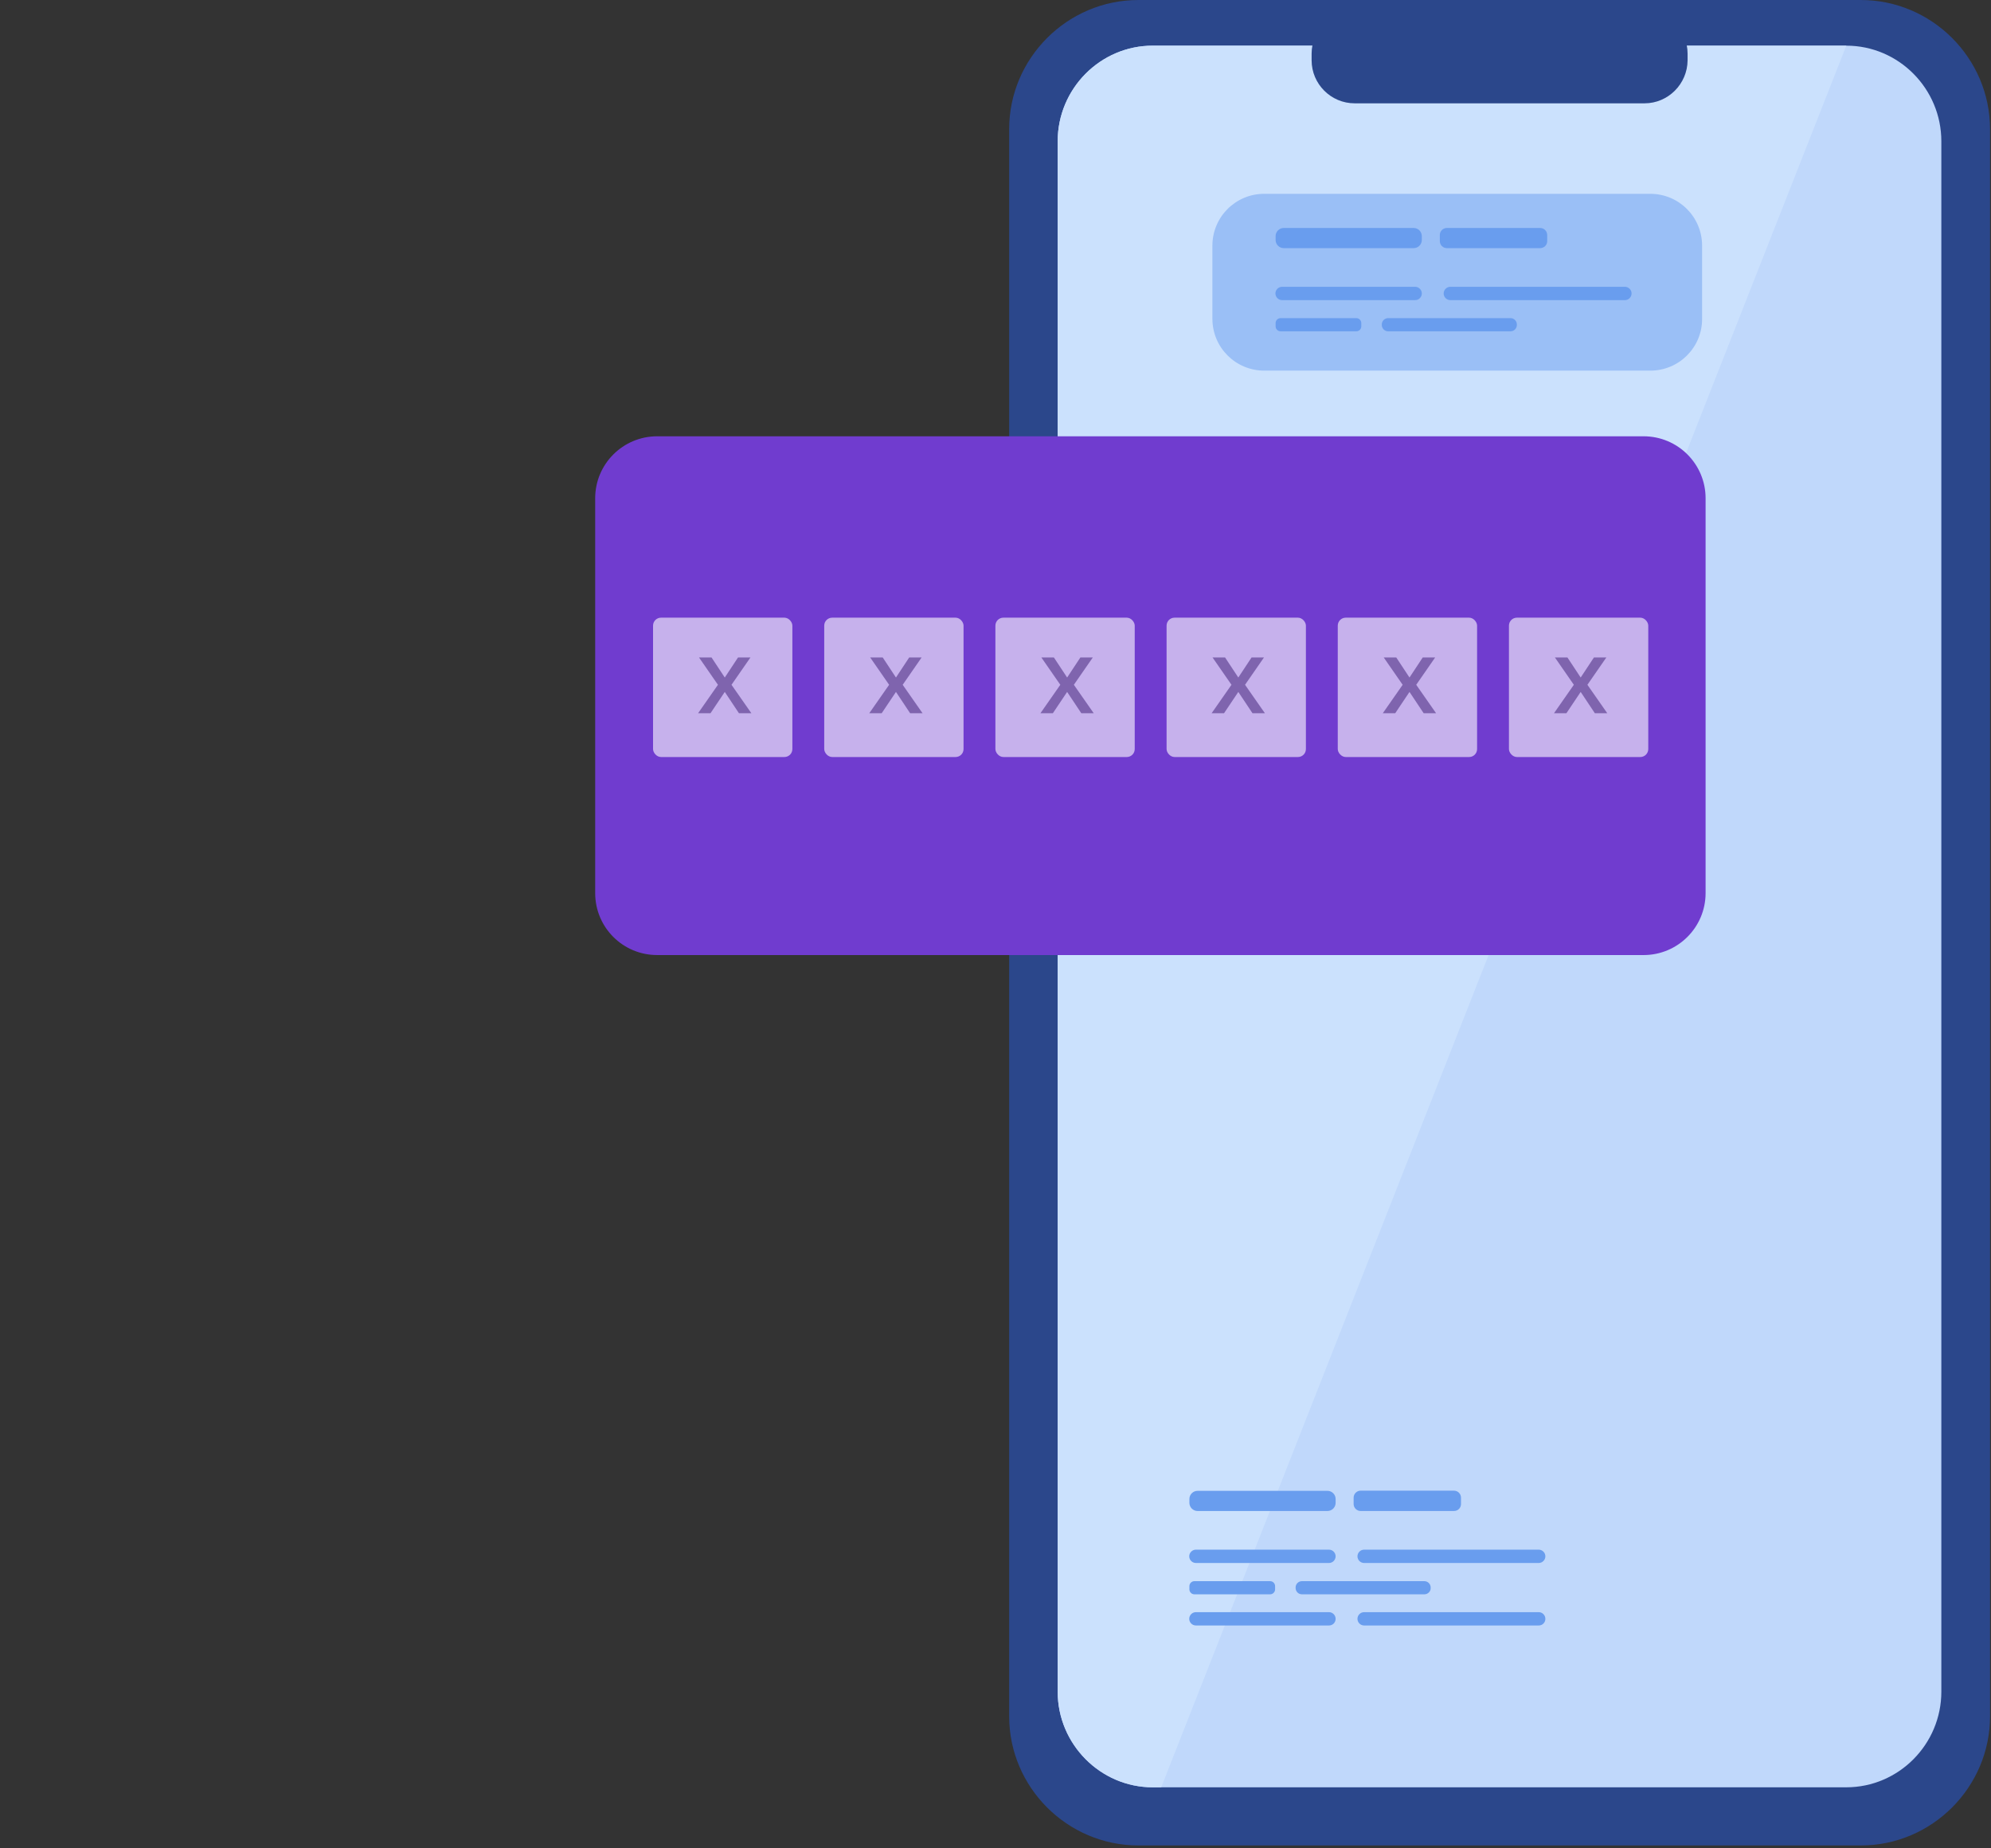 <svg width="250" height="232" viewBox="0 0 250 232" fill="none" xmlns="http://www.w3.org/2000/svg">
<rect x="0" y="0" width="250" height="232" fill="#333333" stroke="none"/>
<path d="M233.654 231.681H142.941C134.022 231.681 126.716 224.38 126.716 215.467V16.214C126.716 7.301 134.022 0 142.941 0H233.654C242.572 0 249.879 7.301 249.879 16.214V215.467C249.879 224.38 242.572 231.681 233.654 231.681Z" fill="#2B478B"/>
<path d="M243.765 17.741V212.371C243.765 218.982 238.406 224.38 231.832 224.38H144.741C138.189 224.38 132.808 218.982 132.808 212.371V17.741C132.808 11.13 138.168 5.732 144.741 5.732H231.832C238.406 5.732 243.765 11.13 243.765 17.741Z" fill="#C0D8FB"/>
<path d="M231.832 5.732L145.809 224.38H144.741C138.189 224.38 132.808 218.982 132.808 212.371V17.741C132.808 11.13 138.168 5.732 144.741 5.732H231.832Z" fill="#CBE1FD"/>
<path d="M206.501 12.971H170.094C167.121 12.971 164.693 10.544 164.693 7.573V6.737C164.693 3.766 167.121 1.339 170.094 1.339H206.501C209.473 1.339 211.902 3.766 211.902 6.737V7.573C211.881 10.544 209.452 12.971 206.501 12.971Z" fill="#2B478B"/>
<path d="M82.522 119.899H206.375C210.667 119.899 214.163 116.426 214.163 112.116V62.554C214.163 58.265 210.688 54.772 206.375 54.772H82.522C78.23 54.772 74.734 58.244 74.734 62.554V112.116C74.734 116.426 78.209 119.899 82.522 119.899Z" fill="#703CCF"/>
<path d="M207.233 46.529H158.747C155.146 46.529 152.236 43.621 152.236 40.022V30.838C152.236 27.239 155.146 24.331 158.747 24.331H207.212C210.813 24.331 213.723 27.239 213.723 30.838V40.022C213.744 43.621 210.813 46.529 207.233 46.529Z" fill="#9ABFF6"/>
<path d="M166.682 189.692H150.373C149.808 189.692 149.347 189.232 149.347 188.667V188.186C149.347 187.621 149.808 187.161 150.373 187.161H166.682C167.247 187.161 167.708 187.621 167.708 188.186V188.667C167.708 189.232 167.247 189.692 166.682 189.692Z" fill="#699DEE"/>
<path d="M166.87 196.22H150.164C149.703 196.22 149.326 195.843 149.326 195.383C149.326 194.923 149.703 194.546 150.164 194.546H166.87C167.331 194.546 167.707 194.923 167.707 195.383C167.707 195.843 167.331 196.22 166.87 196.22Z" fill="#699DEE"/>
<path d="M159.48 200.153H149.975C149.619 200.153 149.347 199.86 149.347 199.525V199.128C149.347 198.772 149.64 198.5 149.975 198.5H159.48C159.836 198.5 160.108 198.793 160.108 199.128V199.525C160.108 199.86 159.836 200.153 159.48 200.153Z" fill="#699DEE"/>
<path d="M178.845 200.153H163.478C163.039 200.153 162.683 199.797 162.683 199.358V199.295C162.683 198.856 163.039 198.5 163.478 198.5H178.845C179.285 198.5 179.641 198.856 179.641 199.295V199.358C179.661 199.797 179.285 200.153 178.845 200.153Z" fill="#699DEE"/>
<path d="M193.207 196.22H171.287C170.827 196.22 170.45 195.843 170.45 195.383C170.45 194.923 170.827 194.546 171.287 194.546H193.207C193.667 194.546 194.044 194.923 194.044 195.383C194.044 195.843 193.667 196.22 193.207 196.22Z" fill="#699DEE"/>
<path d="M166.87 204.065H150.164C149.703 204.065 149.326 203.689 149.326 203.228C149.326 202.768 149.703 202.391 150.164 202.391H166.87C167.331 202.391 167.707 202.768 167.707 203.228C167.707 203.709 167.331 204.065 166.87 204.065Z" fill="#699DEE"/>
<path d="M193.207 204.065H171.287C170.827 204.065 170.45 203.689 170.45 203.228C170.45 202.768 170.827 202.391 171.287 202.391H193.207C193.667 202.391 194.044 202.768 194.044 203.228C194.044 203.709 193.667 204.065 193.207 204.065Z" fill="#699DEE"/>
<path d="M182.571 189.692H170.848C170.366 189.692 169.968 189.295 169.968 188.814V188.019C169.968 187.537 170.366 187.14 170.848 187.14H182.571C183.053 187.14 183.451 187.537 183.451 188.019V188.814C183.451 189.295 183.074 189.692 182.571 189.692Z" fill="#699DEE"/>
<path d="M177.505 31.152H161.197C160.631 31.152 160.171 30.691 160.171 30.127V29.645C160.171 29.08 160.631 28.62 161.197 28.62H177.505C178.071 28.62 178.531 29.08 178.531 29.645V30.127C178.531 30.691 178.071 31.152 177.505 31.152Z" fill="#699DEE"/>
<path d="M177.694 37.679H160.987C160.527 37.679 160.15 37.302 160.15 36.842C160.15 36.382 160.527 36.005 160.987 36.005H177.694C178.154 36.005 178.531 36.382 178.531 36.842C178.531 37.302 178.154 37.679 177.694 37.679Z" fill="#699DEE"/>
<path d="M170.303 41.591H160.799C160.443 41.591 160.171 41.298 160.171 40.964V40.566C160.171 40.211 160.464 39.938 160.799 39.938H170.303C170.659 39.938 170.931 40.231 170.931 40.566V40.964C170.931 41.319 170.659 41.591 170.303 41.591Z" fill="#699DEE"/>
<path d="M189.669 41.591H174.302C173.862 41.591 173.506 41.236 173.506 40.796V40.733C173.506 40.294 173.862 39.938 174.302 39.938H189.669C190.108 39.938 190.464 40.294 190.464 40.733V40.796C190.464 41.236 190.108 41.591 189.669 41.591Z" fill="#699DEE"/>
<path d="M204.03 37.679H182.111C181.65 37.679 181.273 37.302 181.273 36.842C181.273 36.382 181.65 36.005 182.111 36.005H204.03C204.491 36.005 204.868 36.382 204.868 36.842C204.868 37.302 204.491 37.679 204.03 37.679Z" fill="#699DEE"/>
<path d="M193.395 31.152H181.671C181.19 31.152 180.792 30.754 180.792 30.273V29.499C180.792 29.018 181.19 28.62 181.671 28.62H193.395C193.877 28.62 194.274 29.018 194.274 29.499V30.294C194.274 30.754 193.877 31.152 193.395 31.152Z" fill="#699DEE"/>
<g opacity="0.6">
<rect x="82" y="77.543" width="17.494" height="17.494" rx="1" fill="white"/>
<path d="M90.149 85.969L87.77 82.537H89.343L91.007 85.058L92.671 82.537H94.231L91.852 85.969L94.348 89.543H92.788L91.007 86.865L89.213 89.543H87.653L90.149 85.969Z" fill="#887F98"/>
<rect x="103.494" y="77.543" width="17.494" height="17.494" rx="1" fill="white"/>
<path d="M111.643 85.969L109.264 82.537H110.837L112.501 85.058L114.165 82.537H115.725L113.346 85.969L115.842 89.543H114.282L112.501 86.865L110.707 89.543H109.147L111.643 85.969Z" fill="#887F98"/>
<rect x="124.988" y="77.543" width="17.494" height="17.494" rx="1" fill="white"/>
<path d="M133.137 85.969L130.758 82.537H132.331L133.995 85.058L135.659 82.537H137.219L134.84 85.969L137.336 89.543H135.776L133.995 86.865L132.201 89.543H130.641L133.137 85.969Z" fill="#887F98"/>
<rect x="146.482" y="77.543" width="17.494" height="17.494" rx="1" fill="white"/>
<path d="M154.631 85.969L152.252 82.537H153.825L155.489 85.058L157.153 82.537H158.713L156.334 85.969L158.83 89.543H157.27L155.489 86.865L153.695 89.543H152.135L154.631 85.969Z" fill="#887F98"/>
<rect x="167.977" y="77.543" width="17.494" height="17.494" rx="1" fill="white"/>
<path d="M176.125 85.969L173.746 82.537H175.319L176.983 85.058L178.647 82.537H180.207L177.828 85.969L180.324 89.543H178.764L176.983 86.865L175.189 89.543H173.629L176.125 85.969Z" fill="#887F98"/>
<rect x="189.471" y="77.543" width="17.494" height="17.494" rx="1" fill="white"/>
<path d="M197.62 85.969L195.241 82.537H196.814L198.478 85.058L200.142 82.537H201.702L199.323 85.969L201.819 89.543H200.259L198.478 86.865L196.684 89.543H195.124L197.62 85.969Z" fill="#887F98"/>
</g>
</svg>
